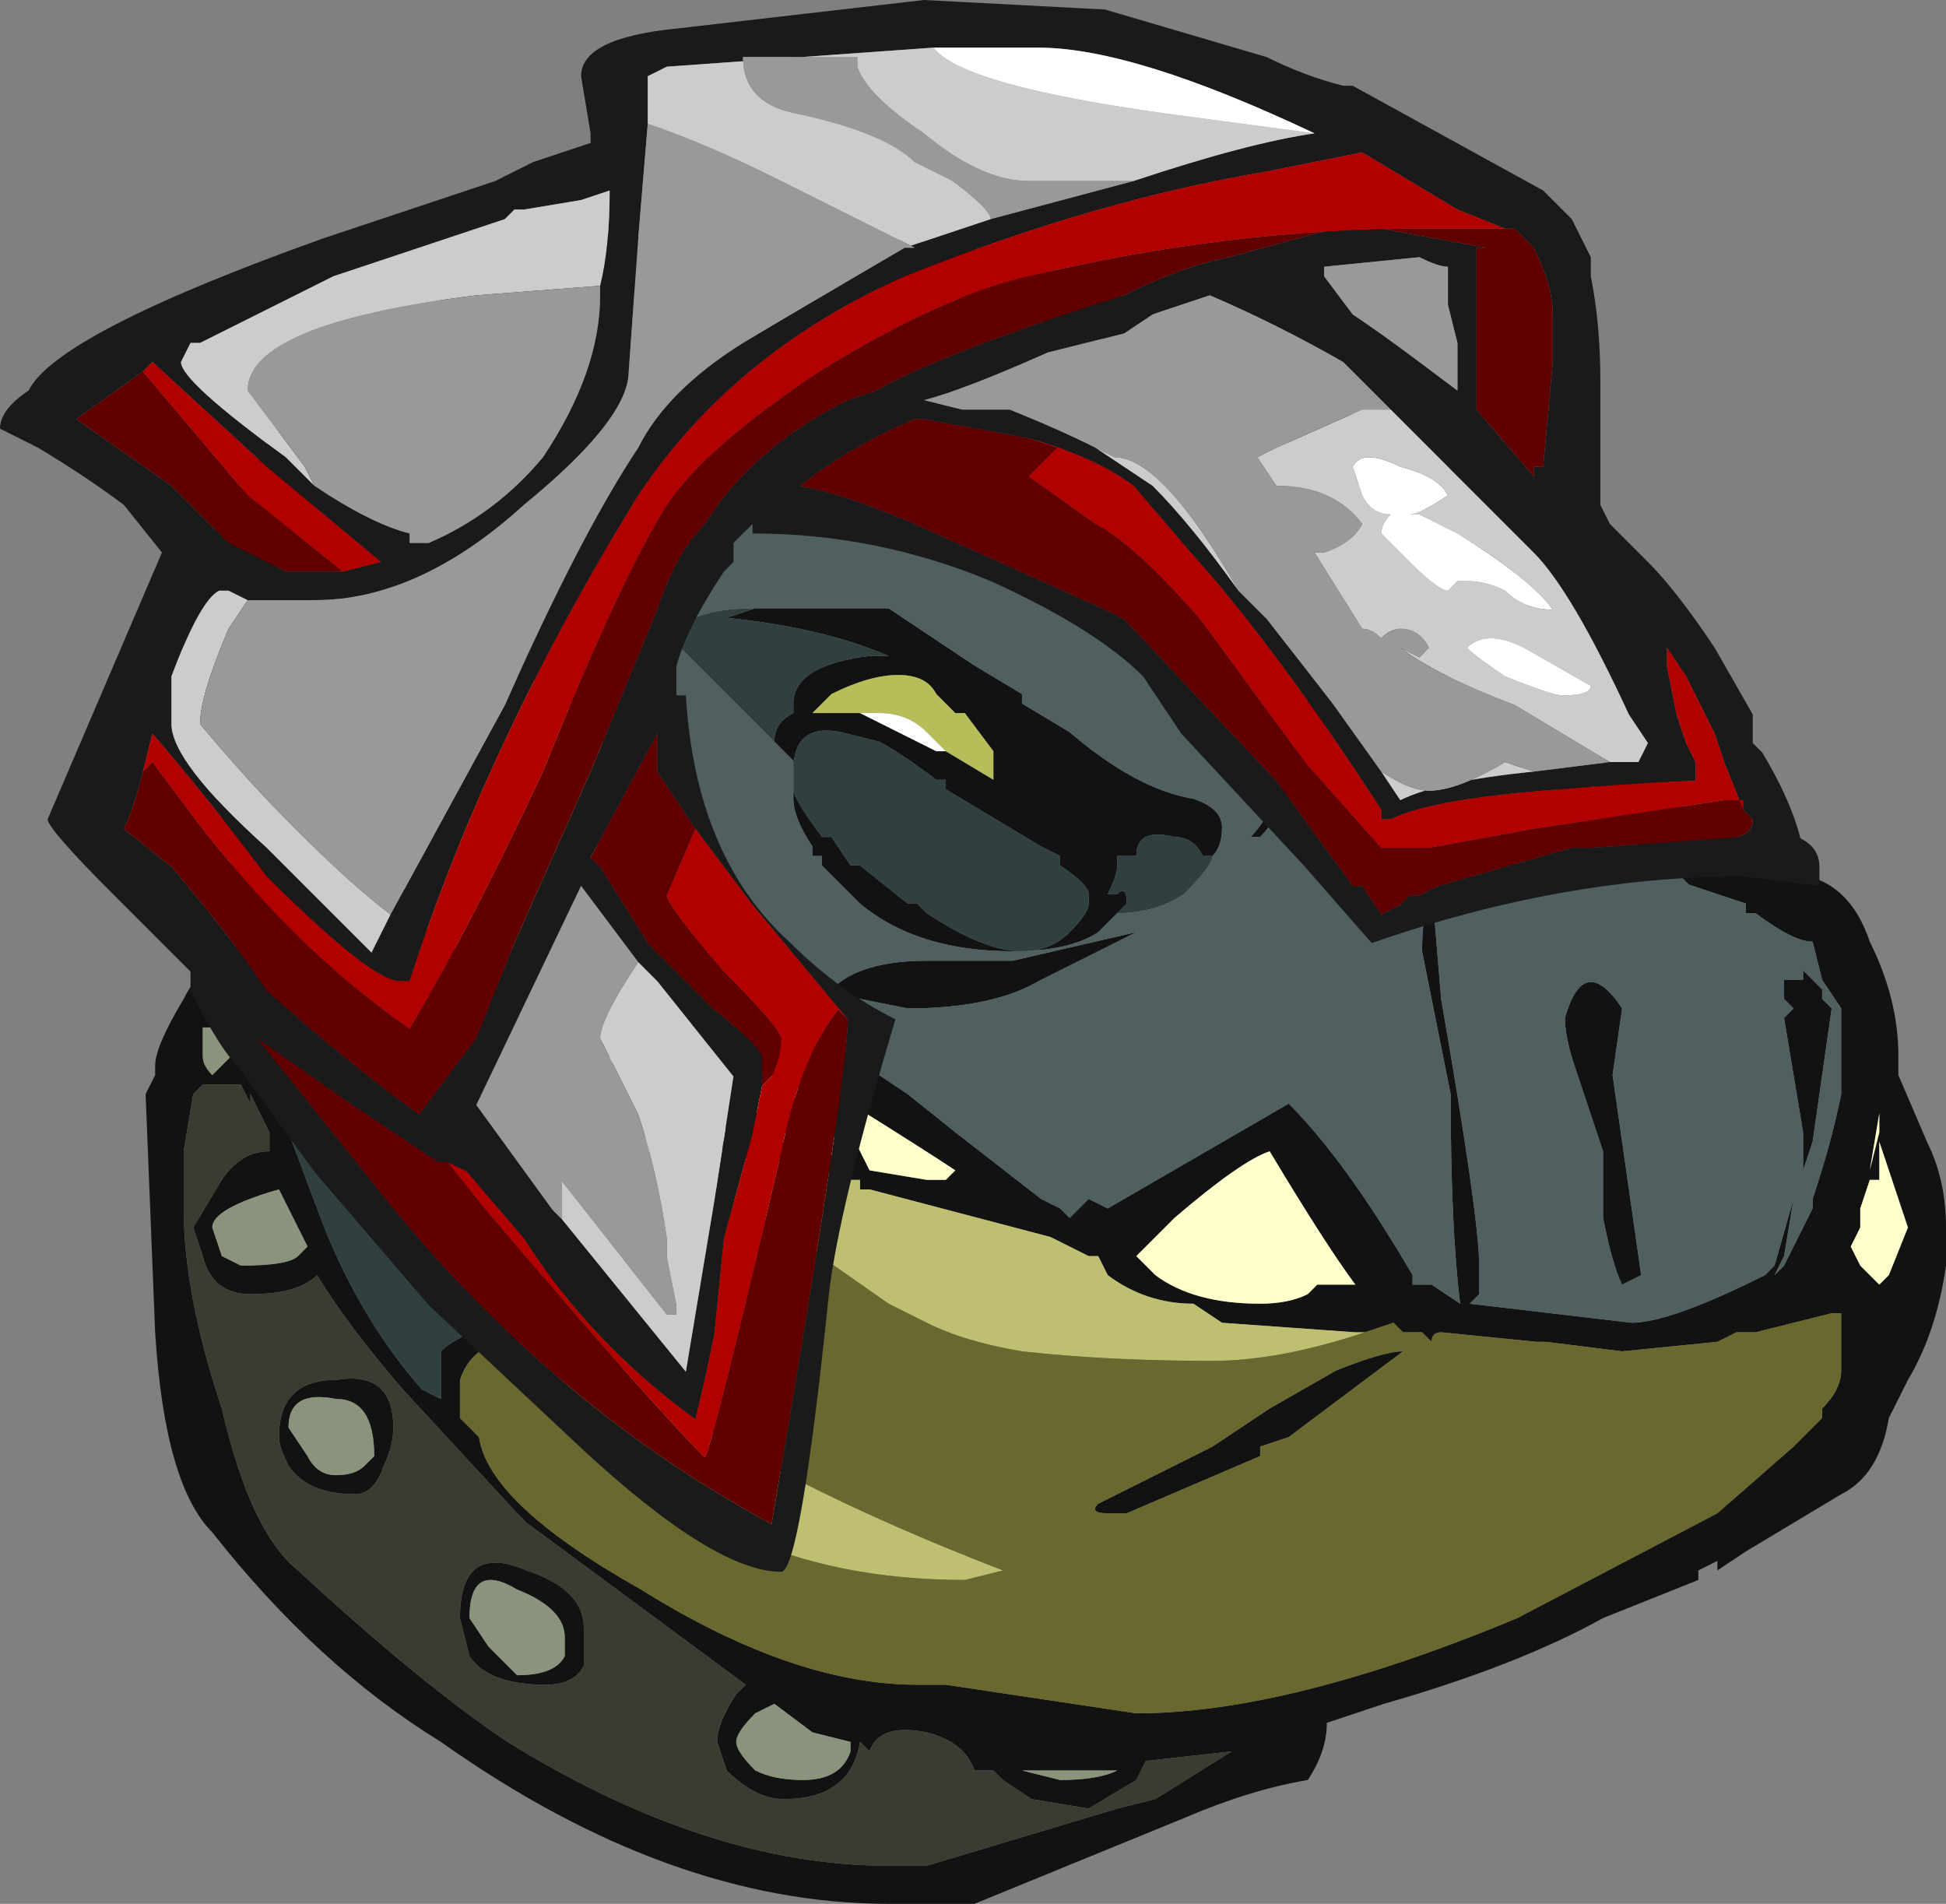 <?xml version="1.0" encoding="UTF-8" standalone="no"?>
<svg xmlns:ffdec="https://www.free-decompiler.com/flash" xmlns:xlink="http://www.w3.org/1999/xlink" ffdec:objectType="frame" height="69.95px" width="71.5px" xmlns="http://www.w3.org/2000/svg">
  <rect width="100%" height="100%" fill="#808080" stroke="none"/>
  <g transform="matrix(1.0, 0.0, 0.0, 1.0, 38.2, 22.5)">
    <use ffdec:characterId="1708" height="61.25" transform="matrix(1.0, 0.0, 0.0, 1.0, -32.85, -13.8)" width="66.15" xlink:href="#sprite0"/>
    <use ffdec:characterId="1723" height="57.75" transform="matrix(1.0, 0.0, 0.0, 1.0, -38.2, -22.5)" width="66.85" xlink:href="#sprite1"/>
  </g>
  <defs>
    <g id="sprite0" transform="matrix(1.0, 0.0, 0.0, 1.0, 35.7, 50.75)">
      <use ffdec:characterId="1707" height="8.75" transform="matrix(7.0, 0.0, 0.0, 7.0, -35.7, -50.75)" width="9.45" xlink:href="#shape0"/>
    </g>
    <g id="shape0" transform="matrix(1.0, 0.0, 0.0, 1.0, 5.1, 7.25)">
      <path d="M3.3 -4.05 L3.4 -4.0 3.55 -3.9 3.6 -3.9 Q3.85 -3.85 3.95 -3.55 4.1 -3.25 4.1 -2.95 L4.1 -2.85 4.25 -2.5 Q4.35 -2.3 4.35 -2.05 L4.35 -1.85 Q4.3 -1.5 4.15 -1.25 L4.05 -1.05 Q4.0 -0.75 3.8 -0.65 L3.3 -0.35 3.15 -0.25 3.15 -0.3 3.05 -0.25 3.05 -0.2 2.55 0.0 Q2.1 0.25 1.4 0.45 L1.1 0.55 Q1.1 0.7 1.0 0.85 0.7 0.9 0.35 1.05 L-0.75 1.5 -1.2 1.5 Q-2.35 1.5 -3.55 0.65 -4.2 0.25 -4.75 -0.45 -5.0 -0.7 -5.05 -1.5 L-5.1 -2.75 -5.05 -2.85 -5.05 -2.9 Q-5.05 -3.0 -4.9 -3.25 -4.8 -3.45 -4.65 -3.45 L-4.6 -3.6 -4.6 -3.7 -4.7 -4.2 -4.8 -4.6 -4.9 -5.1 -4.9 -5.15 Q-4.9 -5.45 -4.65 -5.85 -4.5 -6.15 -4.2 -6.45 -3.95 -6.65 -3.65 -6.85 -3.4 -7.05 -3.1 -7.15 L-2.8 -7.25 -1.35 -7.25 -0.8 -7.2 -0.3 -7.05 -0.25 -7.0 -0.2 -7.0 0.0 -6.95 0.15 -6.85 0.2 -6.85 Q0.55 -6.7 0.95 -6.5 L1.1 -6.4 1.7 -6.05 1.85 -6.0 1.95 -5.9 2.1 -5.8 Q2.2 -5.7 2.3 -5.65 L2.65 -5.35 2.85 -5.05 2.85 -4.6 Q2.9 -4.35 2.95 -4.25 L3.1 -4.2 3.2 -4.1 3.3 -4.1 3.3 -4.05 M-2.95 -2.95 L-2.6 -3.05 -2.55 -3.1 -2.25 -3.1 -2.2 -3.15 -2.2 -3.1 -2.0 -3.1 -1.5 -3.0 -1.4 -2.95 -1.1 -2.75 -0.85 -2.55 -0.4 -2.2 -0.3 -2.15 -0.25 -2.1 -0.15 -2.2 -0.05 -2.15 0.9 -2.7 Q1.2 -2.4 1.55 -1.8 L1.55 -1.75 1.65 -1.75 1.8 -1.65 Q1.75 -2.05 1.75 -2.75 L1.6 -3.5 Q1.6 -3.7 1.65 -3.85 L1.7 -3.25 Q1.9 -2.1 1.9 -1.85 L1.9 -1.7 1.85 -1.65 2.7 -1.55 Q2.9 -1.55 3.4 -1.8 L3.45 -1.85 3.55 -2.2 3.5 -1.9 3.45 -1.8 3.5 -1.85 3.65 -2.15 3.65 -2.2 Q3.75 -2.5 3.8 -2.75 L3.8 -3.2 3.7 -3.35 3.65 -3.55 Q3.55 -3.55 3.35 -3.7 L3.3 -3.7 3.3 -3.75 Q3.15 -3.8 3.0 -3.85 L2.85 -4.0 2.65 -4.1 2.6 -4.15 2.4 -4.3 2.2 -4.4 Q2.05 -4.5 1.9 -4.55 L1.35 -5.2 Q1.6 -5.2 1.95 -4.65 L2.05 -4.5 2.15 -4.45 2.3 -4.4 2.4 -4.4 2.5 -4.35 2.55 -4.45 2.55 -4.7 2.5 -4.85 2.4 -5.1 2.35 -5.1 2.25 -5.2 1.85 -5.65 1.8 -5.7 1.5 -5.9 1.1 -6.0 1.05 -6.05 0.85 -6.2 0.7 -6.25 0.5 -6.4 0.4 -6.5 0.25 -6.6 Q0.0 -6.7 -0.4 -6.8 -0.75 -6.95 -1.05 -6.95 L-1.1 -6.95 -1.4 -7.0 -1.75 -7.05 -2.05 -7.0 -2.1 -7.0 Q-3.3 -7.0 -4.05 -6.05 -4.3 -5.75 -4.45 -5.45 L-4.5 -5.35 -4.55 -5.0 -4.55 -4.8 Q-4.55 -4.7 -4.5 -4.4 L-4.45 -4.35 Q-4.35 -4.05 -4.3 -3.9 L-4.3 -3.6 -4.35 -3.05 -4.3 -3.05 -4.35 -2.95 -4.35 -2.55 -4.2 -2.15 Q-4.0 -1.6 -3.65 -1.2 L-3.55 -1.15 -3.55 -1.4 Q-3.45 -1.5 -3.2 -1.55 L-3.15 -1.55 -3.1 -1.6 -3.05 -1.6 -3.05 -1.65 -3.0 -1.85 -3.0 -1.9 -2.95 -1.9 -3.05 -2.1 -3.05 -2.2 -3.15 -2.5 -3.4 -2.4 -3.55 -2.3 -3.6 -2.3 -3.6 -2.4 Q-3.6 -2.45 -3.55 -2.5 -3.55 -2.65 -3.2 -2.75 -3.15 -2.85 -2.95 -2.95 M0.25 -6.15 L0.45 -6.1 Q0.65 -5.9 0.85 -5.6 1.15 -5.1 1.15 -4.9 L1.1 -4.7 1.05 -4.55 1.0 -4.5 Q0.85 -4.2 0.75 -4.1 L0.7 -4.1 Q0.8 -4.2 0.9 -4.45 L1.0 -4.8 Q1.0 -4.95 0.65 -5.55 L0.25 -6.15 M0.0 -3.7 L-0.1 -3.6 Q-0.25 -3.5 -0.55 -3.5 -1.05 -3.5 -1.35 -3.75 L-1.55 -3.95 -1.55 -4.0 -1.6 -4.0 -1.6 -4.05 Q-1.7 -4.2 -1.7 -4.3 L-1.7 -4.5 -1.8 -4.6 Q-1.8 -4.7 -1.7 -4.75 L-1.7 -4.8 Q-1.7 -5.0 -1.3 -5.05 L-1.2 -5.05 Q-1.55 -5.2 -2.05 -5.25 L-1.9 -5.3 -1.2 -5.3 -0.75 -5.0 -0.5 -4.85 -0.5 -4.8 -0.25 -4.65 Q0.1 -4.35 0.4 -4.3 0.55 -4.25 0.55 -4.15 0.55 -4.05 0.5 -4.0 L0.45 -4.0 Q0.4 -4.1 0.3 -4.1 0.1 -4.15 0.1 -4.0 L0.0 -4.0 0.0 -3.95 Q0.0 -3.9 -0.05 -3.8 L0.0 -3.8 Q0.05 -3.85 0.05 -3.75 L0.0 -3.7 M2.35 -3.15 Q2.45 -3.5 2.65 -3.2 L2.6 -2.85 2.75 -1.8 2.65 -1.75 Q2.6 -1.85 2.55 -2.1 L2.55 -2.45 2.4 -2.9 Q2.35 -3.05 2.35 -3.15 M0.1 -1.9 L0.2 -1.8 Q0.4 -1.65 0.75 -1.65 0.9 -1.65 1.0 -1.7 L1.05 -1.75 1.25 -1.75 Q1.1 -1.95 0.8 -2.45 0.65 -2.4 0.3 -2.1 L0.1 -1.9 M1.3 -1.5 L1.25 -1.5 0.55 -1.55 0.4 -1.65 Q0.15 -1.65 -0.05 -1.8 L-0.1 -1.9 -0.15 -1.9 -0.35 -2.0 -1.3 -2.25 -1.35 -2.25 -1.35 -2.3 -1.4 -2.3 -1.9 -2.45 -1.95 -2.4 -1.95 -2.45 -2.7 -2.55 -2.95 -2.6 -3.05 -2.5 -3.05 -2.15 -3.0 -2.1 -2.95 -2.0 -2.95 -1.9 Q-2.9 -1.75 -2.9 -1.65 L-2.9 -1.6 -3.0 -1.45 -3.05 -1.45 -3.25 -1.45 Q-3.4 -1.4 -3.45 -1.25 L-3.45 -1.05 -3.35 -0.95 Q-3.3 -0.6 -2.5 -0.15 -1.7 0.35 -1.05 0.35 L-0.9 0.35 0.1 0.5 Q0.9 0.5 2.1 0.0 L3.15 -0.55 3.55 -0.9 3.7 -1.05 3.7 -1.1 Q3.8 -1.2 3.8 -1.3 L3.8 -1.6 3.75 -1.6 3.35 -1.5 3.25 -1.5 3.15 -1.45 2.65 -1.4 2.25 -1.45 2.2 -1.45 1.7 -1.5 Q1.65 -1.5 1.65 -1.45 L1.6 -1.5 1.5 -1.5 1.45 -1.55 1.3 -1.5 M1.15 -1.3 Q1.4 -1.4 1.5 -1.4 L0.9 -0.95 0.75 -0.9 0.75 -0.85 0.05 -0.55 -0.05 -0.55 Q-0.15 -0.55 -0.1 -0.6 L0.5 -0.9 0.8 -1.1 1.15 -1.3 M3.7 -3.25 L3.75 -3.2 3.65 -2.5 3.6 -2.35 3.6 -2.55 3.5 -3.15 3.55 -3.2 3.5 -3.25 3.5 -3.35 3.6 -3.35 3.6 -3.4 3.7 -3.3 3.7 -3.25 M4.0 -2.65 L3.95 -2.35 4.0 -2.55 4.0 -2.65 M4.0 -2.3 L3.95 -2.3 3.9 -2.15 3.9 -2.05 3.85 -1.95 3.9 -1.85 4.0 -1.75 4.05 -1.8 4.15 -2.05 4.0 -2.5 4.0 -2.3 M0.2 0.95 L0.6 0.7 0.15 0.75 0.1 0.85 -0.15 1.0 -0.45 0.95 -0.6 0.85 -0.65 0.8 -0.75 0.8 Q-0.8 0.65 -1.0 0.6 -1.25 0.55 -1.3 0.7 L-1.35 0.65 Q-1.4 0.95 -1.75 0.95 -1.9 0.95 -2.05 0.8 L-2.1 0.65 Q-2.1 0.55 -2.0 0.4 L-1.95 0.35 -3.1 -0.5 -3.15 -0.55 -3.75 -1.2 Q-4.05 -1.55 -4.2 -1.8 -4.3 -1.7 -4.55 -1.7 -4.75 -1.7 -4.8 -1.9 L-4.85 -2.05 -4.7 -2.3 Q-4.6 -2.45 -4.45 -2.45 L-4.45 -2.55 -4.55 -2.75 -4.55 -2.7 -4.6 -2.8 -4.8 -2.8 -4.85 -2.75 -4.9 -2.45 -4.9 -2.15 Q-4.9 -1.7 -4.7 -1.1 -4.55 -0.45 -4.3 -0.25 -3.65 0.35 -3.2 0.65 -2.15 1.3 -1.2 1.3 L-1.0 1.3 0.0 1.0 0.2 0.95 M-0.9 -4.55 L-0.65 -4.4 -0.65 -4.55 -0.8 -4.75 -0.85 -4.75 -0.95 -4.85 Q-1.0 -4.95 -1.15 -4.95 -1.3 -4.95 -1.5 -4.85 L-1.6 -4.75 -1.35 -4.75 -0.95 -4.55 -0.9 -4.55 M-1.45 -4.65 Q-1.7 -4.7 -1.7 -4.45 L-1.7 -4.35 Q-1.7 -4.3 -1.55 -4.1 L-1.5 -4.1 -1.4 -3.95 -1.35 -3.95 -1.1 -3.75 -1.05 -3.75 -1.0 -3.7 Q-0.7 -3.5 -0.5 -3.5 -0.35 -3.5 -0.25 -3.6 -0.15 -3.7 -0.15 -3.75 L-0.15 -3.8 Q-0.15 -3.85 -0.3 -3.95 L-0.3 -4.0 -0.4 -4.05 -0.9 -4.35 -0.9 -4.4 -0.95 -4.4 Q-1.15 -4.55 -1.25 -4.6 L-1.45 -4.65 M-0.25 -4.2 L-0.25 -4.2 M-3.0 -2.75 L-2.9 -2.7 -2.65 -2.75 -2.65 -2.95 -2.8 -2.9 -2.85 -2.9 -3.0 -2.75 M-4.3 -2.05 L-4.4 -2.25 Q-4.75 -2.15 -4.75 -2.05 L-4.7 -1.9 -4.6 -1.85 Q-4.35 -1.85 -4.3 -1.9 L-4.25 -1.95 -4.3 -2.05 M-4.8 -2.95 Q-4.8 -2.9 -4.75 -2.85 L-4.65 -2.95 -4.65 -3.1 -4.8 -3.1 -4.8 -2.95 M-3.8 -1.0 Q-3.8 -0.9 -3.85 -0.8 -3.9 -0.65 -4.0 -0.65 -4.25 -0.65 -4.35 -0.8 -4.4 -0.9 -4.4 -0.95 -4.4 -1.25 -4.1 -1.25 -3.8 -1.3 -3.8 -1.0 M-4.35 -1.0 L-4.25 -0.85 Q-4.2 -0.75 -4.1 -0.75 -4.0 -0.75 -3.95 -0.8 L-3.9 -0.85 Q-3.9 -1.15 -4.1 -1.15 -4.35 -1.2 -4.35 -1.0 M-1.35 -3.25 L-1.55 -3.25 -1.5 -3.3 Q-1.35 -3.45 -1.0 -3.45 L-0.55 -3.45 0.1 -3.6 -0.4 -3.35 Q-0.65 -3.2 -1.1 -3.2 L-1.35 -3.25 M-0.9 -2.3 L-0.85 -2.35 Q-1.0 -2.45 -1.4 -2.7 L-1.45 -2.65 -1.3 -2.35 -1.0 -2.3 -0.9 -2.3 M-1.95 -2.7 L-1.9 -2.65 -1.8 -2.7 -1.6 -2.75 -2.05 -2.95 -2.05 -2.9 -2.0 -2.85 -1.95 -2.7 M-2.35 -3.0 L-2.5 -2.95 -2.45 -2.95 -2.45 -2.9 -2.4 -2.8 -2.25 -2.9 -2.25 -3.0 -2.35 -3.0 M-2.2 -2.75 L-2.35 -2.6 Q-2.2 -2.5 -1.95 -2.5 L-1.95 -2.55 Q-2.1 -2.55 -2.2 -2.7 L-2.2 -2.75 M-1.55 -2.6 L-1.55 -2.65 -1.6 -2.65 -1.8 -2.5 Q-1.6 -2.5 -1.45 -2.4 L-1.45 -2.45 -1.5 -2.55 -1.55 -2.6 M-0.55 0.8 L-0.5 0.8 -0.3 0.85 Q-0.1 0.85 0.0 0.8 L-0.55 0.8 M-1.4 0.65 L-1.6 0.6 -1.8 0.45 -1.9 0.5 Q-2.0 0.6 -2.0 0.65 -2.0 0.7 -1.9 0.8 -1.8 0.85 -1.65 0.85 -1.45 0.85 -1.4 0.7 L-1.4 0.65 M-2.8 0.25 Q-2.85 0.35 -3.0 0.35 -3.3 0.35 -3.4 0.2 L-3.45 0.0 Q-3.45 -0.4 -3.1 -0.25 -2.8 -0.15 -2.8 0.05 L-2.8 0.25 M-2.9 0.2 L-2.9 0.1 Q-2.9 -0.05 -3.15 -0.15 -3.4 -0.3 -3.4 0.0 L-3.3 0.15 -3.15 0.3 Q-2.95 0.3 -2.9 0.2" fill="#121212" fill-rule="evenodd" stroke="none"/>
      <path d="M-4.45 -5.45 L-4.35 -5.05 Q-4.3 -4.8 -4.2 -4.6 L-4.15 -4.95 Q-4.15 -5.35 -4.0 -5.55 L-3.9 -5.65 -3.9 -5.35 -3.75 -4.6 -3.75 -4.55 -3.8 -4.2 Q-3.8 -4.0 -3.75 -3.85 -3.65 -3.5 -3.35 -3.5 -3.2 -3.25 -3.1 -3.1 L-2.95 -2.95 Q-3.15 -2.85 -3.2 -2.75 -3.55 -2.65 -3.55 -2.5 -3.6 -2.45 -3.6 -2.4 L-3.6 -2.3 -3.55 -2.3 -3.4 -2.4 -3.15 -2.5 -3.05 -2.2 -3.05 -2.1 -2.95 -1.9 -3.0 -1.9 -3.0 -1.85 Q-3.2 -2.0 -3.4 -2.0 L-3.55 -2.0 -3.55 -1.95 -3.2 -1.55 Q-3.45 -1.5 -3.55 -1.4 L-3.55 -1.15 -3.65 -1.2 Q-4.0 -1.6 -4.2 -2.15 L-4.35 -2.55 -4.35 -2.95 -4.3 -3.05 -4.35 -3.05 -4.3 -3.6 -4.3 -3.9 Q-4.35 -4.05 -4.45 -4.35 L-4.5 -4.4 Q-4.55 -4.7 -4.55 -4.8 L-4.55 -5.0 -4.5 -5.35 -4.45 -5.45 M0.5 -4.0 Q0.5 -3.95 0.35 -3.8 0.2 -3.7 0.0 -3.7 L0.05 -3.75 Q0.05 -3.85 0.0 -3.8 L-0.05 -3.8 Q0.0 -3.9 0.0 -3.95 L0.0 -4.0 0.1 -4.0 Q0.1 -4.15 0.3 -4.1 0.4 -4.1 0.45 -4.0 L0.5 -4.0 M-1.8 -4.6 L-2.35 -5.15 Q-2.25 -5.3 -1.9 -5.3 L-2.05 -5.25 Q-1.55 -5.2 -1.2 -5.05 L-1.3 -5.05 Q-1.7 -5.0 -1.7 -4.8 L-1.7 -4.75 Q-1.8 -4.7 -1.8 -4.6 M-1.45 -4.65 L-1.25 -4.6 Q-1.15 -4.55 -0.95 -4.4 L-0.9 -4.4 -0.9 -4.35 -0.4 -4.05 -0.3 -4.0 -0.3 -3.95 Q-0.15 -3.85 -0.15 -3.8 L-0.15 -3.75 Q-0.15 -3.7 -0.25 -3.6 -0.35 -3.5 -0.5 -3.5 -0.7 -3.5 -1.0 -3.7 L-1.05 -3.75 -1.1 -3.75 -1.35 -3.95 -1.4 -3.95 -1.5 -4.1 -1.55 -4.1 Q-1.7 -4.3 -1.7 -4.35 L-1.7 -4.45 Q-1.7 -4.7 -1.45 -4.65" fill="#304040" fill-rule="evenodd" stroke="none"/>
      <path d="M-4.45 -5.45 Q-4.3 -5.75 -4.05 -6.05 -3.3 -7.0 -2.1 -7.0 L-2.05 -7.0 -1.75 -7.05 -1.4 -7.0 -1.1 -6.95 -1.05 -6.95 Q-0.75 -6.95 -0.4 -6.8 0.0 -6.7 0.25 -6.6 L0.4 -6.5 0.5 -6.4 0.7 -6.25 0.85 -6.2 1.05 -6.05 1.1 -6.0 1.5 -5.9 1.8 -5.7 1.85 -5.65 2.25 -5.2 2.35 -5.1 2.4 -5.1 2.5 -4.85 2.55 -4.7 2.55 -4.45 2.5 -4.35 2.4 -4.4 2.3 -4.4 2.15 -4.45 2.05 -4.5 1.95 -4.65 Q1.6 -5.2 1.35 -5.2 L1.9 -4.55 Q2.05 -4.5 2.2 -4.4 L2.4 -4.3 2.6 -4.15 2.65 -4.1 2.85 -4.0 3.0 -3.85 Q3.15 -3.8 3.3 -3.75 L3.3 -3.7 3.35 -3.7 Q3.55 -3.55 3.65 -3.55 L3.7 -3.35 3.8 -3.2 3.8 -2.75 Q3.75 -2.5 3.65 -2.2 L3.65 -2.15 3.5 -1.85 3.45 -1.8 3.5 -1.9 3.55 -2.2 3.45 -1.85 3.4 -1.8 Q2.9 -1.55 2.7 -1.55 L1.85 -1.65 1.9 -1.7 1.9 -1.85 Q1.9 -2.1 1.7 -3.25 L1.65 -3.85 Q1.6 -3.7 1.6 -3.5 L1.75 -2.75 Q1.75 -2.05 1.8 -1.65 L1.65 -1.75 1.55 -1.75 1.55 -1.8 Q1.2 -2.4 0.9 -2.7 L-0.05 -2.15 -0.15 -2.2 -0.25 -2.1 -0.3 -2.15 -0.4 -2.2 -0.85 -2.55 -1.1 -2.75 -1.4 -2.95 -1.5 -3.0 -2.0 -3.1 -2.2 -3.1 -2.2 -3.15 -2.25 -3.1 -2.55 -3.1 -2.6 -3.05 -2.95 -2.95 -3.1 -3.1 Q-3.2 -3.25 -3.35 -3.5 L-3.2 -3.5 -3.0 -3.6 -2.85 -3.8 -2.8 -3.9 Q-2.65 -4.2 -2.65 -4.4 -2.65 -4.6 -2.85 -4.75 -3.0 -4.95 -3.25 -4.95 L-3.3 -5.0 -3.5 -4.95 -3.7 -4.75 -3.75 -4.6 -3.75 -4.55 -3.75 -4.6 -3.9 -5.35 -3.9 -5.65 -4.0 -5.55 Q-4.15 -5.35 -4.15 -4.95 L-4.2 -4.6 Q-4.3 -4.8 -4.35 -5.05 L-4.45 -5.45 M-3.0 -1.85 L-3.05 -1.65 -3.05 -1.6 -3.1 -1.6 -3.15 -1.55 -3.2 -1.55 -3.55 -1.95 -3.55 -2.0 -3.4 -2.0 Q-3.2 -2.0 -3.0 -1.85 M0.25 -6.15 L0.65 -5.55 Q1.0 -4.95 1.0 -4.8 L0.9 -4.45 Q0.8 -4.2 0.7 -4.1 L0.75 -4.1 Q0.85 -4.2 1.0 -4.5 L1.05 -4.55 1.1 -4.7 1.15 -4.9 Q1.15 -5.1 0.85 -5.6 0.65 -5.9 0.45 -6.1 L0.25 -6.15 M0.0 -3.7 Q0.2 -3.7 0.35 -3.8 0.5 -3.95 0.5 -4.0 0.55 -4.05 0.55 -4.15 0.55 -4.25 0.4 -4.3 0.1 -4.35 -0.25 -4.65 L-0.5 -4.8 -0.5 -4.85 -0.75 -5.0 -1.2 -5.3 -1.9 -5.3 Q-2.25 -5.3 -2.35 -5.15 L-1.8 -4.6 -1.7 -4.5 -1.7 -4.3 Q-1.7 -4.2 -1.6 -4.05 L-1.6 -4.0 -1.55 -4.0 -1.55 -3.95 -1.35 -3.75 Q-1.05 -3.5 -0.55 -3.5 -0.25 -3.5 -0.1 -3.6 L0.0 -3.7 M2.35 -3.15 Q2.35 -3.05 2.4 -2.9 L2.55 -2.45 2.55 -2.1 Q2.6 -1.85 2.65 -1.75 L2.75 -1.8 2.6 -2.85 2.65 -3.2 Q2.45 -3.5 2.35 -3.15 M3.15 -1.45 L3.25 -1.5 3.15 -1.45 M3.7 -3.25 L3.7 -3.3 3.6 -3.4 3.6 -3.35 3.5 -3.35 3.5 -3.25 3.55 -3.2 3.5 -3.15 3.6 -2.55 3.6 -2.35 3.65 -2.5 3.75 -3.2 3.7 -3.25 M-1.35 -3.25 L-1.1 -3.2 Q-0.65 -3.2 -0.4 -3.35 L0.1 -3.6 -0.55 -3.45 -1.0 -3.45 Q-1.35 -3.45 -1.5 -3.3 L-1.55 -3.25 -1.35 -3.25" fill="#506060" fill-rule="evenodd" stroke="none"/>
      <path d="M0.1 -1.9 L0.3 -2.1 Q0.65 -2.4 0.8 -2.45 1.1 -1.95 1.25 -1.75 L1.05 -1.75 1.0 -1.7 Q0.9 -1.65 0.75 -1.65 0.4 -1.65 0.2 -1.8 L0.1 -1.9 M4.0 -2.3 L4.0 -2.5 4.15 -2.05 4.05 -1.8 4.0 -1.75 3.9 -1.85 3.85 -1.95 3.9 -2.05 3.9 -2.15 3.95 -2.3 4.0 -2.3 M4.0 -2.65 L4.0 -2.55 3.95 -2.35 4.0 -2.65 M-3.0 -2.75 L-2.85 -2.9 -2.8 -2.9 -2.65 -2.95 -2.65 -2.75 -2.9 -2.7 -3.0 -2.75 M-0.9 -2.3 L-1.0 -2.3 -1.3 -2.35 -1.45 -2.65 -1.4 -2.7 Q-1.0 -2.45 -0.85 -2.35 L-0.9 -2.3 M-1.55 -2.6 L-1.5 -2.55 -1.45 -2.45 -1.45 -2.4 Q-1.6 -2.5 -1.8 -2.5 L-1.6 -2.65 -1.55 -2.65 -1.55 -2.6 M-2.2 -2.75 L-2.2 -2.7 Q-2.1 -2.55 -1.95 -2.55 L-1.95 -2.5 Q-2.2 -2.5 -2.35 -2.6 L-2.2 -2.75 M-2.35 -3.0 L-2.25 -3.0 -2.25 -2.9 -2.4 -2.8 -2.45 -2.9 -2.45 -2.95 -2.5 -2.95 -2.35 -3.0 M-1.95 -2.7 L-2.0 -2.85 -2.05 -2.9 -2.05 -2.95 -1.6 -2.75 -1.8 -2.7 -1.9 -2.65 -1.95 -2.7" fill="#ffffcc" fill-rule="evenodd" stroke="none"/>
      <path d="M-3.75 -4.55 L-3.75 -4.6 -3.7 -4.75 -3.5 -4.95 -3.3 -5.0 -3.25 -4.95 Q-3.0 -4.95 -2.85 -4.75 -2.65 -4.6 -2.65 -4.4 -2.65 -4.2 -2.8 -3.9 L-2.85 -3.8 -3.0 -3.6 -3.2 -3.5 -3.35 -3.5 Q-3.65 -3.5 -3.75 -3.85 -3.8 -4.0 -3.8 -4.2 L-3.75 -4.55 M-2.7 -2.55 L-1.95 -2.45 -1.95 -2.4 -1.9 -2.45 -1.4 -2.3 -1.35 -2.3 -1.35 -2.25 -1.3 -2.25 -0.35 -2.0 -0.15 -1.9 -0.1 -1.9 -0.05 -1.8 Q0.15 -1.65 0.4 -1.65 L0.55 -1.55 1.25 -1.5 1.3 -1.5 Q0.85 -1.35 0.5 -1.35 -0.05 -1.35 -0.5 -1.4 -0.8 -1.45 -1.0 -1.55 L-1.2 -1.65 -1.7 -2.0 Q-2.1 -2.25 -2.55 -2.5 L-2.65 -2.55 -2.7 -2.55 M-3.05 -1.45 L-3.0 -1.45 -2.9 -1.6 -2.75 -1.45 Q-2.15 -0.85 -0.6 -0.25 L-0.8 -0.2 Q-2.15 -0.2 -2.85 -1.15 L-3.05 -1.45" fill="#bfbf72" fill-rule="evenodd" stroke="none"/>
      <path d="M-2.7 -2.55 L-2.65 -2.55 -2.55 -2.5 Q-2.1 -2.25 -1.7 -2.0 L-1.2 -1.65 -1.0 -1.55 Q-0.8 -1.45 -0.5 -1.4 -0.05 -1.35 0.5 -1.35 0.85 -1.35 1.3 -1.5 L1.45 -1.55 1.5 -1.5 1.6 -1.5 1.65 -1.45 Q1.65 -1.5 1.7 -1.5 L2.2 -1.45 2.25 -1.45 2.65 -1.4 3.15 -1.45 3.25 -1.5 3.35 -1.5 3.75 -1.6 3.8 -1.6 3.8 -1.3 Q3.8 -1.2 3.7 -1.1 L3.7 -1.05 3.55 -0.9 3.15 -0.55 2.1 0.0 Q0.9 0.5 0.1 0.5 L-0.9 0.35 -1.05 0.35 Q-1.7 0.35 -2.5 -0.15 -3.3 -0.6 -3.35 -0.95 L-3.45 -1.05 -3.45 -1.25 Q-3.4 -1.4 -3.25 -1.45 L-3.05 -1.45 -2.85 -1.15 Q-2.15 -0.2 -0.8 -0.2 L-0.6 -0.25 Q-2.15 -0.85 -2.75 -1.45 L-2.9 -1.6 -2.9 -1.65 Q-2.9 -1.75 -2.95 -1.9 L-2.95 -2.0 -3.0 -2.1 -3.05 -2.15 -3.05 -2.5 -2.95 -2.6 -2.7 -2.55 M1.15 -1.3 L0.8 -1.1 0.5 -0.9 -0.1 -0.6 Q-0.15 -0.55 -0.05 -0.55 L0.05 -0.55 0.75 -0.85 0.75 -0.9 0.9 -0.95 1.5 -1.4 Q1.4 -1.4 1.15 -1.3" fill="#68682f" fill-rule="evenodd" stroke="none"/>
      <path d="M0.2 0.95 L0.0 1.0 -1.0 1.3 -1.2 1.3 Q-2.15 1.3 -3.2 0.65 -3.65 0.35 -4.3 -0.25 -4.55 -0.45 -4.7 -1.1 -4.9 -1.7 -4.9 -2.15 L-4.9 -2.45 -4.85 -2.75 -4.8 -2.8 -4.6 -2.8 -4.55 -2.7 -4.55 -2.75 -4.45 -2.55 -4.45 -2.45 Q-4.6 -2.45 -4.7 -2.3 L-4.85 -2.05 -4.8 -1.9 Q-4.75 -1.7 -4.55 -1.7 -4.3 -1.7 -4.2 -1.8 -4.05 -1.55 -3.75 -1.2 L-3.15 -0.55 -3.1 -0.5 -1.95 0.35 -2.0 0.4 Q-2.1 0.55 -2.1 0.65 L-2.05 0.8 Q-1.9 0.95 -1.75 0.95 -1.4 0.95 -1.35 0.65 L-1.3 0.7 Q-1.25 0.55 -1.0 0.6 -0.8 0.65 -0.75 0.8 L-0.65 0.8 -0.6 0.85 -0.45 0.95 -0.15 1.0 0.1 0.85 0.15 0.75 0.6 0.7 0.2 0.95 M-3.8 -1.0 Q-3.8 -1.3 -4.1 -1.25 -4.4 -1.25 -4.4 -0.95 -4.4 -0.9 -4.35 -0.8 -4.25 -0.65 -4.0 -0.65 -3.9 -0.65 -3.85 -0.8 -3.8 -0.9 -3.8 -1.0 M-2.8 0.25 L-2.8 0.05 Q-2.8 -0.15 -3.1 -0.25 -3.45 -0.4 -3.45 0.0 L-3.4 0.2 Q-3.3 0.35 -3.0 0.35 -2.85 0.35 -2.8 0.25" fill="#383c31" fill-rule="evenodd" stroke="none"/>
      <path d="M-1.35 -4.75 L-1.6 -4.75 -1.5 -4.85 Q-1.3 -4.95 -1.15 -4.95 -1.0 -4.95 -0.95 -4.85 L-0.85 -4.75 -0.8 -4.75 -0.65 -4.55 -0.65 -4.4 -0.9 -4.55 -1.0 -4.65 Q-1.1 -4.75 -1.25 -4.75 L-1.35 -4.75 M-0.25 -4.2 L-0.25 -4.2" fill="#b6bd59" fill-rule="evenodd" stroke="none"/>
      <path d="M-0.9 -4.55 L-0.95 -4.55 -1.35 -4.75 -1.25 -4.75 Q-1.1 -4.75 -1.0 -4.65 L-0.9 -4.55" fill="#ffffff" fill-rule="evenodd" stroke="none"/>
      <path d="M-4.3 -2.05 L-4.25 -1.95 -4.3 -1.9 Q-4.35 -1.85 -4.6 -1.85 L-4.7 -1.9 -4.75 -2.05 Q-4.75 -2.15 -4.4 -2.25 L-4.3 -2.05 M-4.8 -2.95 L-4.8 -3.1 -4.65 -3.1 -4.65 -2.95 -4.75 -2.85 Q-4.8 -2.9 -4.8 -2.95 M-4.35 -1.0 Q-4.35 -1.2 -4.1 -1.15 -3.9 -1.15 -3.9 -0.85 L-3.95 -0.8 Q-4.0 -0.75 -4.1 -0.75 -4.2 -0.75 -4.25 -0.85 L-4.35 -1.0 M-1.4 0.65 L-1.4 0.7 Q-1.45 0.85 -1.65 0.85 -1.8 0.85 -1.9 0.8 -2.0 0.7 -2.0 0.65 -2.0 0.6 -1.9 0.5 L-1.8 0.45 -1.6 0.6 -1.4 0.65 M-0.55 0.8 L0.0 0.8 Q-0.1 0.85 -0.3 0.85 L-0.5 0.8 -0.55 0.8 M-2.9 0.2 Q-2.95 0.3 -3.15 0.3 L-3.3 0.15 -3.4 0.0 Q-3.4 -0.3 -3.15 -0.15 -2.9 -0.05 -2.9 0.1 L-2.9 0.2" fill="#8a937b" fill-rule="evenodd" stroke="none"/>
    </g>
    <g id="sprite1" transform="matrix(1.0, 0.0, 0.0, 1.0, 31.15, 34.65)">
      <use ffdec:characterId="1722" height="8.25" transform="matrix(7.0, 0.0, 0.0, 7.0, -31.15, -34.65)" width="9.55" xlink:href="#shape1"/>
    </g>
    <g id="shape1" transform="matrix(1.0, 0.0, 0.0, 1.0, 4.45, 4.95)">
      <path d="M3.0 -3.6 L2.5 -3.55 2.5 -3.5 2.65 -3.3 Q2.8 -3.2 3.0 -3.05 L3.2 -2.9 3.2 -3.15 3.15 -3.35 3.15 -3.55 Q3.1 -3.55 3.0 -3.6 M3.45 -3.75 L3.2 -3.85 2.7 -4.15 2.2 -4.05 Q1.3 -3.9 0.3 -3.5 -0.6 -3.1 -1.1 -2.35 -1.9 -1.05 -2.3 0.2 L-2.35 0.2 Q-2.5 0.2 -3.05 -0.35 -3.35 -0.75 -3.65 -1.1 L-3.7 -0.9 Q-3.75 -0.7 -3.8 -0.6 L-3.55 -0.4 Q-3.25 -0.05 -3.05 0.25 -2.6 0.65 -2.25 0.9 L-1.95 0.5 -1.75 0.0 -1.35 -0.9 -1.0 -1.75 Q-0.9 -2.05 -0.75 -2.2 -0.5 -2.6 0.0 -2.85 L0.15 -2.9 Q0.5 -3.1 1.45 -3.4 1.75 -3.55 2.0 -3.6 L2.55 -3.75 2.8 -3.75 3.35 -3.65 3.3 -3.65 3.3 -2.8 3.6 -2.45 3.6 -2.5 3.65 -2.5 3.7 -3.05 3.7 -3.3 Q3.7 -3.45 3.6 -3.65 L3.5 -3.75 3.45 -3.75 M3.65 -3.95 L3.8 -3.8 3.9 -3.6 3.9 -3.5 Q3.95 -3.25 3.95 -2.95 L3.95 -2.3 4.0 -2.2 4.2 -2.0 Q4.35 -1.85 4.55 -1.55 L4.75 -1.2 4.75 -1.05 4.8 -1.0 Q4.95 -0.75 5.0 -0.55 5.1 -0.5 5.1 -0.4 L5.1 -0.3 4.7 -0.35 Q3.75 -0.35 2.75 0.0 L2.4 -0.4 1.75 -1.1 1.55 -1.4 Q1.3 -1.65 0.75 -1.9 0.15 -2.15 -0.5 -2.15 L-0.5 -2.2 -0.6 -2.1 -0.6 -2.0 -0.65 -1.95 Q-0.85 -1.65 -0.9 -1.45 L-0.9 -1.3 -0.85 -1.3 Q-0.8 -0.45 -0.3 0.0 -0.05 0.25 0.25 0.4 -0.05 1.4 -0.1 1.85 -0.25 3.3 -0.35 3.3 -0.7 3.3 -1.4 2.65 L-2.2 1.9 -2.8 1.2 -3.2 0.65 Q-3.3 0.55 -3.45 0.25 L-3.45 0.15 -3.85 -0.25 Q-4.2 -0.6 -4.2 -0.65 L-3.6 -2.05 -3.8 -2.3 Q-4.0 -2.45 -4.25 -2.6 L-4.45 -2.7 Q-4.45 -2.8 -4.3 -2.9 -4.15 -3.2 -2.75 -3.7 L-1.85 -4.0 -1.65 -4.1 -1.35 -4.2 -1.35 -4.25 -1.4 -4.55 Q-1.4 -4.75 -0.9 -4.8 L0.4 -4.95 1.35 -4.9 2.2 -4.65 Q2.4 -4.55 2.6 -4.5 L2.65 -4.5 3.65 -3.95 M1.5 -4.0 Q2.1 -4.2 2.45 -4.25 1.5 -4.7 1.0 -4.7 L0.45 -4.7 -0.95 -4.6 -1.05 -4.55 -1.05 -4.3 -1.1 -3.7 -1.15 -3.0 Q-1.15 -2.75 -1.7 -2.3 -2.25 -1.8 -2.8 -1.8 L-3.15 -1.8 -3.25 -1.85 -3.3 -1.85 Q-3.4 -1.8 -3.55 -1.4 L-3.55 -1.15 Q-3.55 -0.95 -3.05 -0.5 L-2.5 0.05 -2.4 -0.15 -1.8 -1.25 Q-1.4 -2.15 -1.1 -2.6 -0.95 -2.9 -0.55 -3.15 -0.3 -3.3 0.3 -3.65 L0.75 -3.8 1.5 -4.0 M2.85 -2.8 L2.6 -3.05 Q2.25 -3.25 1.9 -3.4 L1.6 -3.3 1.45 -3.2 1.05 -3.1 Q0.6 -2.9 0.4 -2.85 L0.6 -2.8 0.85 -2.8 Q1.1 -2.7 1.3 -2.6 L1.6 -2.4 Q1.8 -2.2 2.05 -1.85 L2.2 -1.7 2.55 -1.25 2.8 -0.9 2.9 -0.75 Q3.1 -0.85 3.6 -0.9 L4.0 -0.95 4.15 -0.95 4.2 -1.05 4.1 -1.2 Q3.8 -1.85 3.6 -2.05 L2.85 -2.8 M4.7 -0.7 L4.6 -0.95 4.55 -1.1 4.4 -1.4 4.3 -1.55 4.3 -1.45 4.35 -1.2 4.4 -1.05 4.45 -0.95 4.45 -0.85 Q4.25 -0.85 3.65 -0.8 3.05 -0.75 2.85 -0.65 L2.8 -0.65 2.8 -0.7 Q2.25 -1.55 1.8 -2.05 L1.5 -2.4 Q1.3 -2.55 0.95 -2.65 L0.4 -2.75 0.35 -2.75 Q0.0 -2.6 -0.25 -2.4 0.0 -2.35 0.35 -2.2 L1.35 -1.75 1.45 -1.7 2.25 -0.85 2.65 -0.3 2.7 -0.3 2.8 -0.15 2.9 -0.2 2.95 -0.25 3.0 -0.25 3.1 -0.3 3.8 -0.5 3.9 -0.5 4.6 -0.55 Q4.75 -0.55 4.75 -0.65 L4.7 -0.7 M-1.3 -3.45 Q-1.25 -3.65 -1.25 -3.95 L-1.4 -3.9 -1.7 -3.85 -1.75 -3.85 -1.8 -3.8 -2.7 -3.5 -3.4 -3.15 -3.45 -3.15 -3.5 -3.05 Q-3.5 -2.95 -2.95 -2.55 L-2.8 -2.4 Q-2.5 -2.2 -2.3 -2.15 L-2.3 -2.1 -2.2 -2.1 Q-1.85 -2.25 -1.6 -2.55 -1.3 -3.0 -1.3 -3.4 L-1.3 -3.45 M-2.65 -1.95 L-2.45 -2.0 -3.05 -2.5 -3.65 -3.05 -3.7 -3.0 -4.05 -2.75 -3.55 -2.4 -3.25 -2.1 -2.95 -1.95 -2.65 -1.95 M-0.8 -0.6 L-1.0 -0.9 -1.0 -1.1 -1.35 -0.45 -1.3 -0.4 -1.05 0.0 -0.7 0.35 Q-0.45 0.55 -0.45 0.6 L-0.45 0.75 -0.5 1.0 -0.65 1.55 -0.7 2.05 Q-0.75 2.3 -0.8 2.5 -1.35 2.1 -1.7 1.55 L-2.0 1.2 -2.1 1.15 -2.15 1.15 -2.6 0.85 -3.1 0.5 -2.5 1.25 Q-1.6 2.4 -0.4 3.05 0.0 0.7 0.0 0.4 L-0.5 -0.2 -0.8 -0.6 M-1.5 1.45 L-0.85 2.25 -0.7 1.35 -0.6 0.7 -1.0 0.2 -1.1 0.1 -1.4 -0.3 -1.95 0.85 -1.55 1.4 -1.5 1.45" fill="#1a1a1a" fill-rule="evenodd" stroke="none"/>
      <path d="M1.5 -4.0 L0.95 -4.0 Q0.7 -4.0 0.4 -4.25 0.1 -4.45 0.05 -4.6 L0.05 -4.65 -0.55 -4.65 Q-0.55 -4.4 -0.25 -4.35 0.2 -4.25 0.35 -4.1 L0.55 -4.0 Q0.75 -3.85 0.75 -3.8 L0.3 -3.65 0.35 -3.65 -0.35 -4.0 Q-0.75 -4.2 -1.05 -4.3 L-1.05 -4.55 -0.95 -4.6 0.45 -4.7 Q0.6 -4.5 1.7 -4.35 L2.45 -4.25 Q2.1 -4.2 1.5 -4.0 M1.3 -2.6 L1.4 -2.55 Q1.65 -2.55 2.05 -1.85 1.8 -2.2 1.6 -2.4 L1.3 -2.6 M2.8 -0.9 Q2.95 -0.8 3.05 -0.8 3.2 -0.8 3.45 -0.95 L3.6 -0.9 Q3.1 -0.85 2.9 -0.75 L2.8 -0.9 M4.0 -0.95 L3.5 -1.25 Q3.1 -1.4 2.9 -1.55 L3.0 -1.5 3.05 -1.55 Q3.0 -1.65 2.9 -1.65 2.85 -1.65 2.8 -1.6 2.75 -1.65 2.7 -1.65 L2.45 -2.05 2.5 -2.05 Q2.65 -2.1 2.7 -2.2 2.55 -2.4 2.25 -2.4 L2.15 -2.55 2.25 -2.6 2.7 -2.8 2.85 -2.8 3.6 -2.05 Q3.8 -1.85 4.1 -1.2 L4.2 -1.05 4.15 -0.95 4.0 -0.95 M3.75 -1.3 Q3.9 -1.3 3.9 -1.35 L3.55 -1.55 Q3.35 -1.65 3.25 -1.55 3.3 -1.5 3.45 -1.4 3.7 -1.3 3.75 -1.3 M2.7 -2.35 Q2.75 -2.25 2.85 -2.25 2.8 -2.2 2.8 -2.15 L2.95 -2.0 Q3.1 -1.85 3.15 -1.85 L3.2 -1.9 3.25 -1.9 Q3.35 -1.9 3.45 -1.85 3.55 -1.75 3.7 -1.75 3.6 -1.9 3.2 -2.15 L3.0 -2.25 2.95 -2.25 Q3.0 -2.25 3.15 -2.35 3.1 -2.45 2.9 -2.5 2.7 -2.6 2.65 -2.5 L2.7 -2.35 M-2.8 -2.4 L-2.95 -2.55 Q-3.5 -2.95 -3.5 -3.05 L-3.45 -3.15 -3.4 -3.15 -2.7 -3.5 -1.8 -3.8 -1.75 -3.85 -1.7 -3.85 -1.4 -3.9 -1.25 -3.95 Q-1.25 -3.65 -1.3 -3.45 L-1.95 -3.4 Q-3.15 -3.25 -3.15 -2.9 L-2.85 -2.5 -2.8 -2.4 M-3.15 -1.8 L-3.25 -1.65 Q-3.4 -1.3 -3.4 -1.15 -3.15 -0.85 -2.9 -0.6 -2.6 -0.3 -2.4 -0.15 L-2.5 0.05 -3.05 -0.5 Q-3.55 -0.95 -3.55 -1.15 L-3.55 -1.4 Q-3.4 -1.8 -3.3 -1.85 L-3.25 -1.85 -3.15 -1.8 M-1.5 1.45 L-1.5 1.25 -0.95 1.95 -0.9 1.95 -0.9 1.9 -0.95 1.65 -0.95 1.55 Q-1.0 1.2 -1.1 0.9 L-1.3 0.5 Q-1.3 0.4 -1.1 0.1 L-1.0 0.2 -0.6 0.7 -0.7 1.35 -0.85 2.25 -1.5 1.45" fill="#cccccc" fill-rule="evenodd" stroke="none"/>
      <path d="M3.0 -3.6 Q3.1 -3.55 3.15 -3.55 L3.15 -3.35 3.2 -3.15 3.2 -2.9 3.0 -3.05 Q2.8 -3.2 2.65 -3.3 L2.5 -3.5 2.5 -3.55 3.0 -3.6 M0.75 -3.8 Q0.75 -3.85 0.55 -4.0 L0.35 -4.1 Q0.2 -4.25 -0.25 -4.35 -0.55 -4.4 -0.55 -4.65 L0.05 -4.65 0.05 -4.6 Q0.1 -4.45 0.4 -4.25 0.7 -4.0 0.95 -4.0 L1.5 -4.0 0.75 -3.8 M-1.05 -4.3 Q-0.75 -4.2 -0.35 -4.0 L0.35 -3.65 0.3 -3.65 Q-0.3 -3.3 -0.55 -3.15 -0.95 -2.9 -1.1 -2.6 -1.4 -2.15 -1.8 -1.25 L-2.4 -0.15 Q-2.6 -0.3 -2.9 -0.6 -3.15 -0.85 -3.4 -1.15 -3.4 -1.3 -3.25 -1.65 L-3.15 -1.8 -2.8 -1.8 Q-2.25 -1.8 -1.7 -2.3 -1.15 -2.75 -1.15 -3.0 L-1.1 -3.7 -1.05 -4.3 M1.3 -2.6 Q1.1 -2.7 0.85 -2.8 L0.6 -2.8 0.4 -2.85 Q0.6 -2.9 1.05 -3.1 L1.45 -3.2 1.6 -3.3 1.9 -3.4 Q2.25 -3.25 2.6 -3.05 L2.85 -2.8 2.7 -2.8 2.25 -2.6 2.15 -2.55 2.25 -2.4 Q2.55 -2.4 2.7 -2.2 2.65 -2.1 2.5 -2.05 L2.45 -2.05 2.7 -1.65 Q2.75 -1.65 2.8 -1.6 2.85 -1.65 2.9 -1.65 3.0 -1.65 3.05 -1.55 L3.0 -1.5 2.9 -1.55 Q3.1 -1.4 3.5 -1.25 L4.0 -0.95 3.6 -0.9 3.45 -0.95 Q3.2 -0.8 3.05 -0.8 2.95 -0.8 2.8 -0.9 L2.55 -1.25 2.2 -1.7 2.05 -1.85 Q1.65 -2.55 1.4 -2.55 L1.3 -2.6 M-2.8 -2.4 L-2.85 -2.5 -3.15 -2.9 Q-3.15 -3.25 -1.95 -3.4 L-1.3 -3.45 -1.3 -3.4 Q-1.3 -3.0 -1.6 -2.55 -1.85 -2.25 -2.2 -2.1 L-2.3 -2.1 -2.3 -2.15 Q-2.5 -2.2 -2.8 -2.4 M-1.1 0.1 Q-1.3 0.4 -1.3 0.5 L-1.1 0.9 Q-1.0 1.2 -0.95 1.55 L-0.95 1.65 -0.9 1.9 -0.9 1.95 -0.95 1.95 -1.5 1.25 -1.5 1.45 -1.55 1.4 -1.95 0.85 -1.4 -0.3 -1.1 0.1" fill="#999999" fill-rule="evenodd" stroke="none"/>
      <path d="M2.45 -4.25 L1.7 -4.35 Q0.6 -4.5 0.45 -4.7 L1.0 -4.7 Q1.5 -4.7 2.45 -4.25 M2.7 -2.35 L2.65 -2.5 Q2.7 -2.6 2.9 -2.5 3.1 -2.45 3.15 -2.35 3.0 -2.25 2.95 -2.25 L3.0 -2.25 3.2 -2.15 Q3.6 -1.9 3.7 -1.75 3.55 -1.75 3.45 -1.85 3.35 -1.9 3.25 -1.9 L3.2 -1.9 3.15 -1.85 Q3.1 -1.85 2.95 -2.0 L2.8 -2.15 Q2.8 -2.2 2.85 -2.25 2.75 -2.25 2.7 -2.35 M3.75 -1.3 Q3.7 -1.3 3.45 -1.4 3.3 -1.5 3.25 -1.55 3.35 -1.65 3.55 -1.55 L3.9 -1.35 Q3.9 -1.3 3.75 -1.3" fill="#ffffff" fill-rule="evenodd" stroke="none"/>
      <path d="M-3.7 -0.9 L-3.65 -0.95 -3.5 -0.75 Q-2.95 0.0 -2.3 0.45 -2.0 -0.05 -1.6 -0.9 -1.2 -1.9 -0.95 -2.3 -0.75 -2.6 -0.15 -3.0 0.5 -3.4 0.95 -3.5 2.0 -3.75 3.0 -3.75 L3.45 -3.75 3.5 -3.75 3.6 -3.65 Q3.7 -3.45 3.7 -3.3 L3.7 -3.05 3.65 -2.5 3.6 -2.5 3.6 -2.45 3.3 -2.8 3.3 -3.65 3.35 -3.65 2.8 -3.75 2.55 -3.75 2.0 -3.6 Q1.75 -3.55 1.45 -3.4 0.5 -3.1 0.15 -2.9 L0.0 -2.85 Q-0.5 -2.6 -0.75 -2.2 -0.9 -2.05 -1.0 -1.75 L-1.35 -0.9 -1.75 0.0 -1.95 0.5 -2.25 0.9 Q-2.6 0.65 -3.05 0.25 -3.25 -0.05 -3.55 -0.4 L-3.8 -0.6 Q-3.75 -0.7 -3.7 -0.9 M0.95 -2.65 L1.1 -2.6 0.95 -2.45 1.3 -2.2 Q1.5 -2.1 1.85 -1.7 L2.4 -0.95 2.8 -0.5 3.05 -0.5 3.6 -0.6 4.6 -0.75 4.7 -0.75 4.7 -0.7 4.75 -0.65 Q4.75 -0.55 4.6 -0.55 L3.9 -0.5 3.8 -0.5 3.1 -0.3 3.0 -0.25 2.95 -0.25 2.9 -0.2 2.8 -0.15 2.7 -0.3 2.65 -0.3 2.25 -0.85 1.45 -1.7 1.35 -1.75 0.35 -2.2 Q0.0 -2.35 -0.25 -2.4 0.0 -2.6 0.35 -2.75 L0.4 -2.75 0.95 -2.65 M-3.7 -3.0 L-3.15 -2.35 -2.65 -1.95 -2.95 -1.95 -3.25 -2.1 -3.55 -2.4 -4.05 -2.75 -3.7 -3.0 M-0.45 0.75 L-0.45 0.6 Q-0.45 0.55 -0.7 0.35 L-1.05 0.0 -1.3 -0.4 -1.35 -0.45 -1.0 -1.1 -1.0 -0.9 -0.8 -0.6 -0.95 -0.25 Q-0.95 -0.2 -0.65 0.15 -0.35 0.45 -0.35 0.5 -0.35 0.6 -0.4 0.7 L-0.45 0.75 M0.0 0.4 Q0.0 0.7 -0.4 3.05 -1.6 2.4 -2.5 1.25 L-3.1 0.5 -2.6 0.85 -2.15 1.15 -2.1 1.15 -1.9 1.4 Q-1.05 2.4 -0.75 2.7 -0.7 2.6 -0.35 1.1 -0.25 0.6 -0.05 0.35 L0.0 0.4" fill="#600000" fill-rule="evenodd" stroke="none"/>
      <path d="M-3.7 -0.9 L-3.65 -1.1 Q-3.35 -0.75 -3.05 -0.35 -2.5 0.2 -2.35 0.2 L-2.3 0.2 Q-1.9 -1.05 -1.1 -2.35 -0.6 -3.1 0.3 -3.5 1.3 -3.9 2.2 -4.05 L2.7 -4.15 3.2 -3.85 3.45 -3.75 3.0 -3.75 Q2.0 -3.75 0.95 -3.5 0.5 -3.4 -0.15 -3.0 -0.75 -2.6 -0.95 -2.3 -1.2 -1.9 -1.6 -0.9 -2.0 -0.05 -2.3 0.45 -2.95 0.0 -3.5 -0.75 L-3.65 -0.95 -3.7 -0.9 M0.95 -2.65 Q1.3 -2.55 1.5 -2.4 L1.8 -2.05 Q2.25 -1.55 2.8 -0.7 L2.8 -0.65 2.85 -0.65 Q3.05 -0.75 3.65 -0.8 4.25 -0.85 4.45 -0.85 L4.45 -0.95 4.4 -1.05 4.35 -1.2 4.3 -1.45 4.3 -1.55 4.4 -1.4 4.55 -1.1 4.6 -0.95 4.7 -0.7 4.7 -0.75 4.6 -0.75 3.6 -0.6 3.05 -0.5 2.8 -0.5 2.4 -0.95 1.85 -1.7 Q1.5 -2.1 1.3 -2.2 L0.95 -2.45 1.1 -2.6 0.95 -2.65 M-3.7 -3.0 L-3.65 -3.05 -3.05 -2.5 -2.45 -2.0 -2.65 -1.95 -3.15 -2.35 -3.7 -3.0 M-0.45 0.75 L-0.4 0.7 Q-0.35 0.6 -0.35 0.5 -0.35 0.45 -0.65 0.15 -0.95 -0.2 -0.95 -0.25 L-0.8 -0.6 -0.5 -0.2 0.0 0.4 -0.05 0.35 Q-0.25 0.6 -0.35 1.1 -0.7 2.6 -0.75 2.7 -1.05 2.4 -1.9 1.4 L-2.1 1.15 -2.15 1.15 -2.1 1.15 -2.0 1.2 -1.7 1.55 Q-1.35 2.1 -0.8 2.5 -0.75 2.3 -0.7 2.05 L-0.65 1.55 -0.5 1.0 -0.45 0.75" fill="#b00000" fill-rule="evenodd" stroke="none"/>
    </g>
  </defs>
</svg>
